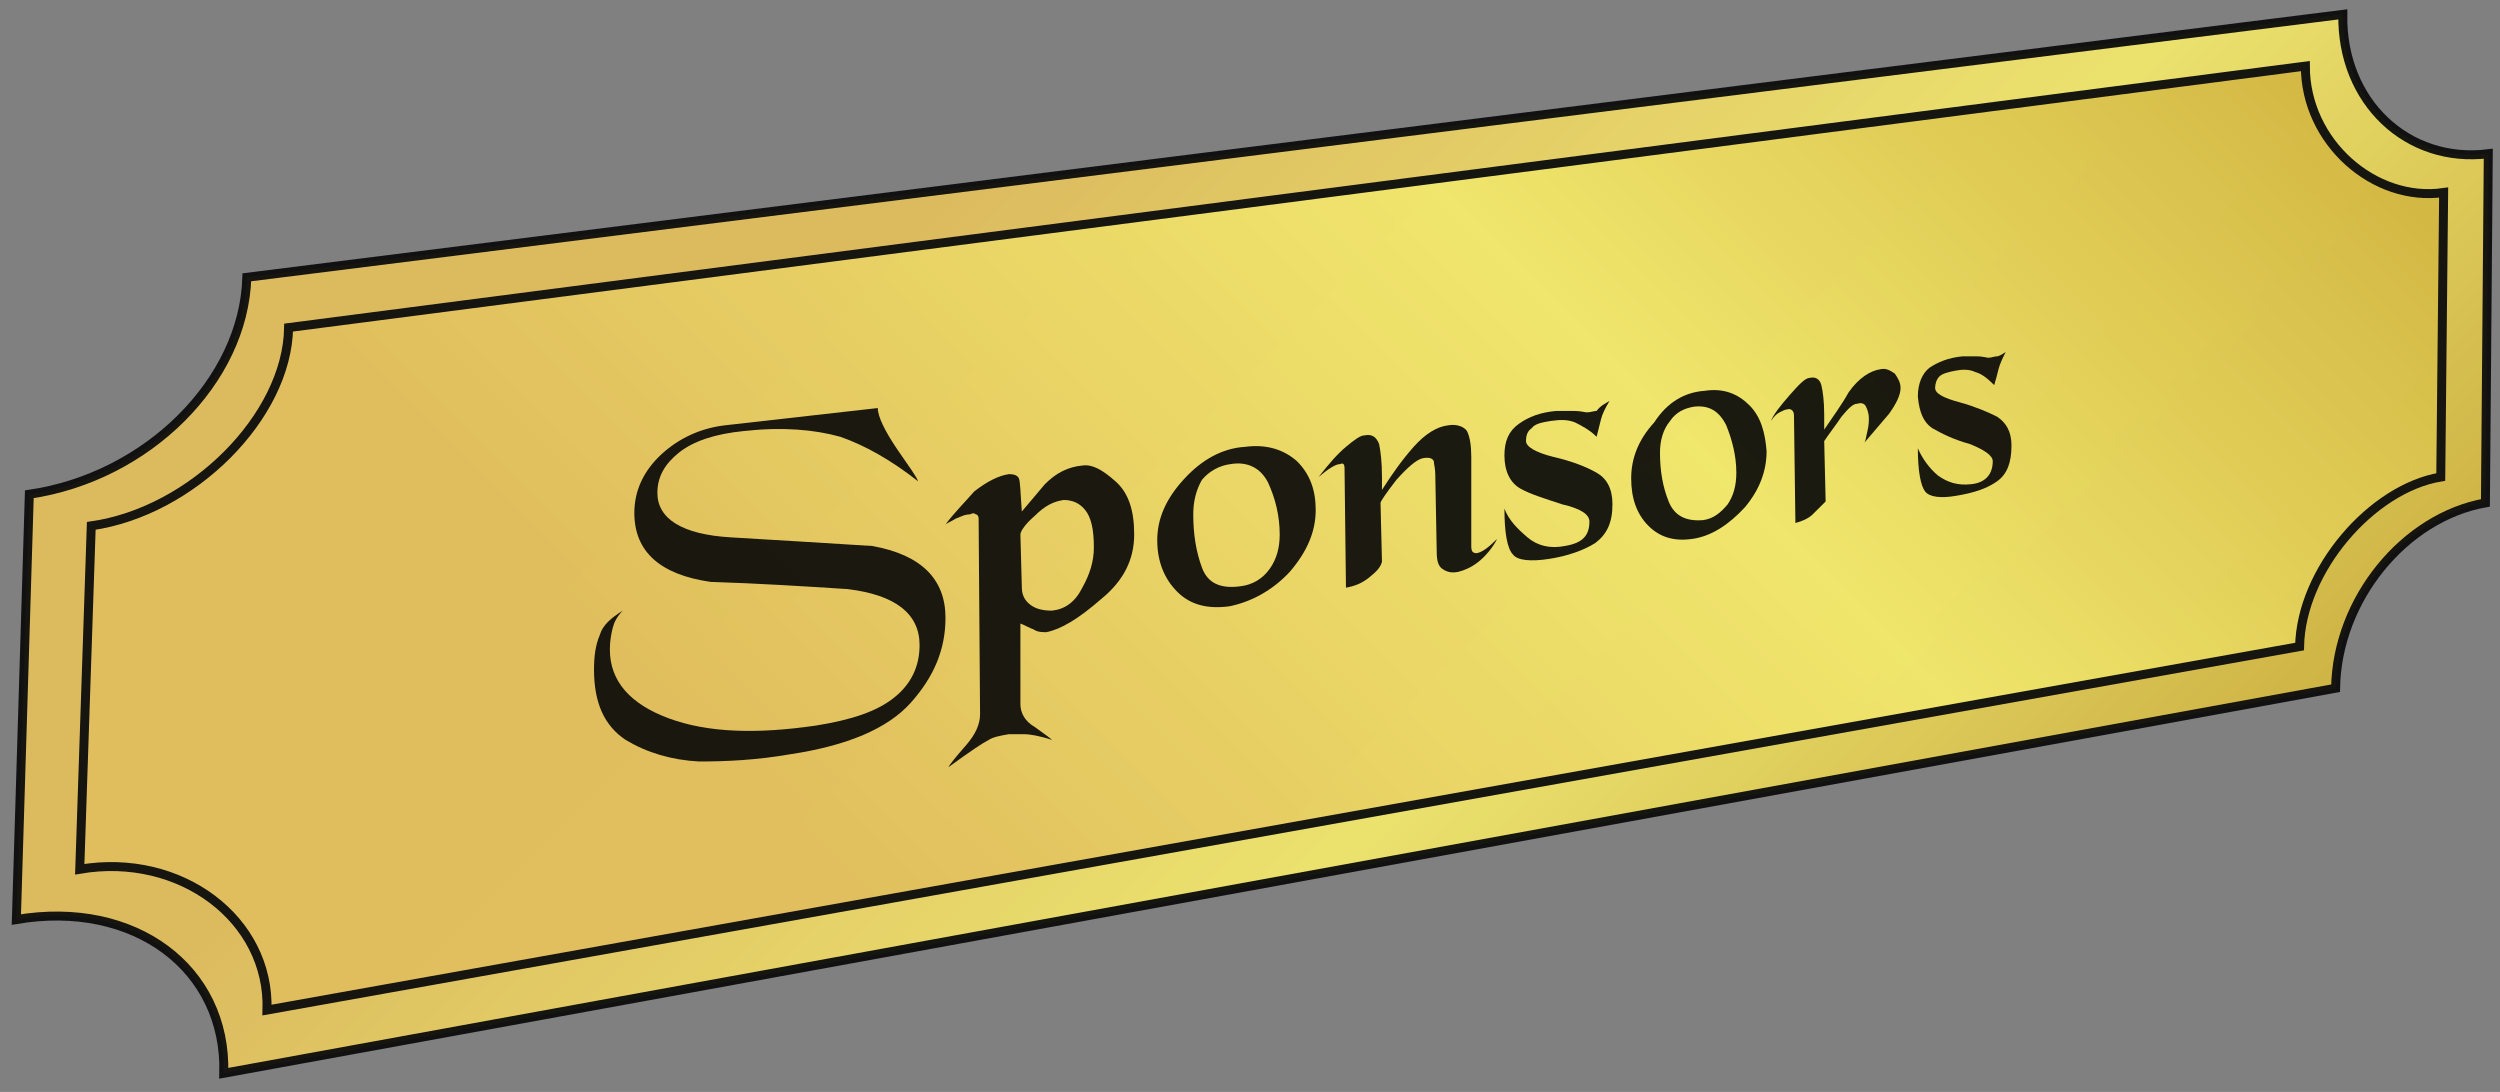 <svg width="174" height="76" viewBox="0 0 174 76" fill="none" xmlns="http://www.w3.org/2000/svg">
<rect x="0" y="0" width="174" height="76" fill="#808080" stroke="none"/>
<g opacity="0.95">
<g opacity="0.95">
<path opacity="0.95" d="M163.059 1L17.18 19.3C16.979 26.5 10.262 33.2 2.041 34.4L1.138 64C9.36 62.6 15.776 67.4 15.576 74.7L162.557 47.9C162.658 41.7 167.37 36 172.985 35L173.185 10.7C167.571 11.4 162.958 7.1 163.059 1Z" fill="url(#paint0_linear)" stroke="black" stroke-width="0.624" stroke-miterlimit="10"/>
<path opacity="0.95" d="M160.452 4.6L20.088 22.8C19.987 29 13.37 35.6 6.352 36.6L5.55 60.5C12.568 59.3 18.784 64 18.584 70.3L160.051 45C160.151 39.7 165.064 34 169.877 33.2L170.077 13.4C165.265 14.1 160.452 9.9 160.452 4.6Z" fill="url(#paint1_linear)" stroke="black" stroke-width="0.624" stroke-miterlimit="10"/>
</g>
<g opacity="0.95">
<path opacity="0.95" d="M50.467 29.6L61.094 28.4C61.094 29 61.595 30 62.398 31.2C63.3 32.5 63.801 33.2 63.901 33.5C61.996 32 60.192 31 58.487 30.4C56.683 29.9 54.477 29.7 51.77 30C49.765 30.2 48.261 30.7 47.258 31.5C46.255 32.3 45.754 33.2 45.754 34.3C45.754 36.1 47.459 37.2 50.867 37.4C54.276 37.6 57.485 37.8 60.693 38C64.102 38.6 65.806 40.3 65.806 43C65.806 45.2 65.004 47.1 63.4 48.9C61.796 50.7 58.989 51.9 54.978 52.5C52.672 52.9 50.567 53 48.662 53C46.757 52.9 45.052 52.4 43.548 51.5C42.045 50.5 41.343 48.9 41.343 46.6C41.343 45.7 41.443 44.9 41.744 44.2C41.944 43.5 42.546 43 43.348 42.5C42.947 42.9 42.746 43.3 42.646 43.7C42.546 44.1 42.446 44.6 42.446 45.2C42.446 47.4 43.849 49 46.556 50C49.263 51 52.672 51.1 56.783 50.5C59.289 50.1 61.094 49.5 62.297 48.5C63.4 47.6 64.002 46.4 64.002 44.9C64.002 42.7 62.297 41.4 58.989 41C55.881 40.8 52.672 40.6 49.464 40.5C45.955 40 44.15 38.4 44.15 35.7C44.15 34.2 44.752 32.8 46.055 31.6C47.258 30.5 48.762 29.8 50.467 29.6Z" fill="black"/>
<path opacity="0.95" d="M70.218 33C70.619 33 70.819 33.1 70.919 33.3C71.02 33.6 71.02 34.3 71.12 35.6C71.621 35 72.223 34.3 72.724 33.7C73.526 32.9 74.328 32.5 75.331 32.4C76.033 32.3 76.734 32.7 77.637 33.5C78.539 34.3 78.94 35.5 78.94 37.2C78.94 38.9 78.238 40.4 76.634 41.7C75.03 43.1 73.827 43.8 72.824 44C72.524 44 72.223 44 71.922 43.8C71.621 43.7 71.32 43.5 71.02 43.4V49C71.02 49.6 71.32 50.2 72.022 50.6C72.724 51.1 73.125 51.4 73.225 51.5C72.323 51.2 71.621 51.1 71.32 51.1C71.02 51.1 70.619 51.1 70.218 51.1C69.616 51.2 69.115 51.3 68.814 51.5C68.413 51.7 67.511 52.3 66.007 53.4C66.107 53.2 66.508 52.7 67.21 51.9C67.912 51.1 68.212 50.4 68.212 49.7L68.112 36.1C68.112 35.9 68.012 35.8 67.912 35.8C67.811 35.7 67.711 35.7 67.511 35.8C67.109 35.8 66.809 36 66.508 36.1C66.207 36.3 65.906 36.4 65.806 36.5C66.408 35.7 67.109 35 67.811 34.2C68.714 33.5 69.516 33.1 70.218 33ZM71.12 40.9C71.12 41.4 71.32 41.8 71.722 42.1C72.123 42.4 72.624 42.5 73.225 42.5C74.128 42.4 74.83 41.9 75.331 40.9C75.832 40 76.133 39.1 76.133 38.1C76.133 36.8 75.932 36 75.531 35.5C75.13 35 74.629 34.8 74.028 34.8C73.326 34.9 72.724 35.2 72.022 35.9C71.32 36.5 71.02 37 71.02 37.2L71.12 40.9Z" fill="black"/>
<path opacity="0.95" d="M86.66 31.1C88.164 30.9 89.367 31.3 90.27 32.1C91.172 33 91.573 34.1 91.573 35.5C91.573 37 90.972 38.4 89.768 39.8C88.565 41.1 87.061 41.9 85.558 42.2C84.054 42.4 82.85 42.1 81.948 41.2C81.046 40.3 80.544 39.1 80.544 37.6C80.544 36.1 81.146 34.7 82.449 33.3C83.653 32 85.056 31.2 86.66 31.1ZM83.051 35.8C83.051 37.2 83.251 38.4 83.653 39.5C84.054 40.6 84.956 41 86.359 40.8C87.162 40.7 87.864 40.3 88.365 39.6C88.866 38.9 89.067 38.1 89.067 37.2C89.067 35.9 88.766 34.7 88.264 33.6C87.763 32.6 86.861 32.1 85.658 32.3C84.856 32.4 84.154 32.8 83.653 33.4C83.251 34.1 83.051 34.9 83.051 35.8Z" fill="black"/>
<path opacity="0.95" d="M102.401 38C102.401 38.4 102.502 38.5 102.803 38.5C103.204 38.4 103.605 38.1 104.206 37.5C103.905 38.1 103.404 38.7 102.903 39.1C102.401 39.5 101.9 39.7 101.499 39.8C100.998 39.9 100.697 39.8 100.396 39.6C100.095 39.4 99.995 39 99.995 38.4L99.895 33C99.895 32.6 99.795 32.3 99.795 32.1C99.695 31.9 99.494 31.8 98.993 31.9C98.592 32 97.99 32.5 97.188 33.4C96.486 34.3 96.085 34.9 96.085 35L96.185 39.1C96.085 39.5 95.784 39.8 95.283 40.2C94.782 40.6 94.28 40.8 93.679 40.9L93.579 32.6C93.579 32.3 93.478 32.2 93.278 32.3C92.977 32.3 92.476 32.6 91.774 33.2C92.476 32.3 93.077 31.6 93.679 31.1C94.28 30.6 94.681 30.3 94.982 30.3C95.484 30.2 95.784 30.4 95.985 30.9C96.085 31.4 96.185 32.1 96.185 33.2V34.1C96.887 33 97.589 32 98.391 31.1C99.193 30.2 99.995 29.7 100.797 29.6C101.399 29.5 101.9 29.7 102.101 30C102.301 30.4 102.401 31 102.401 31.8C102.401 32 102.401 32.3 102.401 32.5C102.401 32.7 102.401 33 102.401 33.2C102.401 33.7 102.401 34.2 102.401 34.7C102.401 35.2 102.401 35.8 102.401 36.6C102.401 37 102.401 37.4 102.401 37.7C102.401 37.8 102.401 38 102.401 38Z" fill="black"/>
<path opacity="0.95" d="M112.027 27.9C111.726 28.4 111.525 28.8 111.425 29.2C111.325 29.6 111.224 30 111.124 30.4C110.623 29.9 110.021 29.6 109.62 29.4C109.119 29.2 108.618 29.2 107.916 29.3C107.314 29.4 106.813 29.5 106.612 29.8C106.312 30 106.211 30.3 106.211 30.7C106.211 31.1 106.913 31.5 108.116 31.8C109.42 32.1 110.422 32.5 111.124 32.9C111.826 33.3 112.227 34 112.227 35.1C112.227 36.4 111.826 37.2 111.024 37.8C110.222 38.3 109.119 38.7 107.816 38.9C106.512 39.1 105.61 39 105.309 38.6C104.908 38.2 104.708 37.1 104.708 35.4C105.008 36.2 105.61 36.8 106.312 37.4C107.014 38 107.916 38.2 108.918 38C110.122 37.8 110.623 37.3 110.623 36.3C110.623 35.8 110.021 35.4 108.718 35.1C107.515 34.7 106.512 34.4 105.81 34C105.109 33.6 104.708 32.8 104.708 31.7C104.708 30.7 105.008 30 105.71 29.5C106.412 29 107.214 28.7 108.317 28.6C108.618 28.6 109.019 28.6 109.52 28.6C110.021 28.6 110.322 28.7 110.422 28.7C110.723 28.7 110.924 28.6 111.124 28.6C111.425 28.2 111.726 28.1 112.027 27.9Z" fill="black"/>
<path opacity="0.95" d="M118.644 27.2C119.947 27 120.949 27.4 121.752 28.2C122.554 29 122.854 30.1 122.955 31.4C122.955 32.8 122.453 34.1 121.451 35.3C120.348 36.5 119.145 37.3 117.841 37.5C116.538 37.7 115.535 37.4 114.733 36.6C113.931 35.8 113.53 34.7 113.53 33.3C113.53 31.9 114.032 30.6 115.134 29.4C116.037 28 117.24 27.3 118.644 27.2ZM115.535 31.5C115.535 32.8 115.736 33.9 116.137 34.9C116.538 35.9 117.34 36.3 118.543 36.2C119.245 36.1 119.746 35.7 120.248 35.1C120.649 34.5 120.849 33.8 120.849 32.9C120.849 31.7 120.548 30.6 120.147 29.6C119.646 28.6 118.944 28.2 117.942 28.3C117.24 28.4 116.638 28.7 116.237 29.3C115.736 29.9 115.535 30.7 115.535 31.5Z" fill="black"/>
<path opacity="0.95" d="M125.962 26.3C126.363 26.2 126.664 26.4 126.764 26.8C126.865 27.2 126.965 27.9 126.965 28.9V29.9C127.567 29 128.168 28.2 128.669 27.3C129.371 26.3 130.173 25.8 130.875 25.7C131.276 25.6 131.577 25.8 131.878 26C132.078 26.3 132.279 26.6 132.279 27C132.279 27.5 131.978 28.1 131.477 28.8C130.875 29.5 130.374 30.1 129.772 30.8C129.873 30.6 129.873 30.4 129.973 30C130.073 29.6 130.073 29.3 130.073 29.1C130.073 28.8 129.973 28.5 129.873 28.3C129.772 28.1 129.572 28 129.271 28.1C128.97 28.1 128.669 28.4 128.168 29C127.767 29.6 127.366 30.1 126.965 30.7L127.065 34.9C126.764 35.2 126.464 35.5 126.163 35.8C125.862 36.1 125.361 36.3 124.96 36.4L124.86 28.9C124.86 28.6 124.659 28.4 124.358 28.5C124.258 28.5 124.057 28.6 123.857 28.7C123.656 28.8 123.456 29 123.255 29.3C123.456 28.8 123.957 28.2 124.559 27.5C125.261 26.7 125.662 26.3 125.962 26.3Z" fill="black"/>
<path opacity="0.95" d="M139.598 24.5C139.397 24.9 139.197 25.3 139.096 25.7C138.996 26.1 138.896 26.5 138.796 26.8C138.294 26.3 137.893 26 137.492 25.9C137.091 25.7 136.59 25.7 136.089 25.8C135.587 25.9 135.186 26 134.986 26.2C134.785 26.4 134.685 26.7 134.685 27C134.685 27.4 135.287 27.7 136.389 28C137.492 28.3 138.395 28.7 138.996 29C139.598 29.4 139.999 30 139.999 31C139.999 32.2 139.698 33 138.996 33.5C138.294 34 137.392 34.3 136.189 34.5C135.086 34.7 134.284 34.6 133.983 34.2C133.682 33.8 133.482 32.8 133.482 31.2C133.783 31.9 134.284 32.6 134.886 33.1C135.587 33.6 136.289 33.8 137.192 33.7C138.194 33.6 138.695 33 138.695 32.1C138.695 31.7 138.094 31.3 137.091 30.9C135.988 30.6 135.186 30.2 134.485 29.8C133.883 29.4 133.582 28.7 133.482 27.6C133.482 26.7 133.783 26 134.284 25.6C134.886 25.2 135.587 24.9 136.59 24.8C136.891 24.8 137.192 24.8 137.593 24.8C137.994 24.8 138.294 24.9 138.395 24.9C138.595 24.9 138.796 24.8 138.996 24.8C139.096 24.8 139.297 24.7 139.598 24.5Z" fill="black"/>
</g>
</g>
<defs>
<linearGradient id="paint0_linear" x1="43.084" y1="-6.602" x2="129.884" y2="80.424" gradientUnits="userSpaceOnUse">
<stop stop-color="#EAC459"/>
<stop offset="0.01" stop-color="#EAC459"/>
<stop offset="0.25" stop-color="#EAC459"/>
<stop offset="0.67" stop-color="#FCF16B"/>
<stop offset="1" stop-color="#DABB3B"/>
</linearGradient>
<linearGradient id="paint1_linear" x1="34.484" y1="89.325" x2="140.097" y2="-16.563" gradientUnits="userSpaceOnUse">
<stop stop-color="#EAC459"/>
<stop offset="0.01" stop-color="#EAC459"/>
<stop offset="0.25" stop-color="#EAC459"/>
<stop offset="0.67" stop-color="#FCF16B"/>
<stop offset="1" stop-color="#DABB3B"/>
</linearGradient>
</defs>
</svg>
